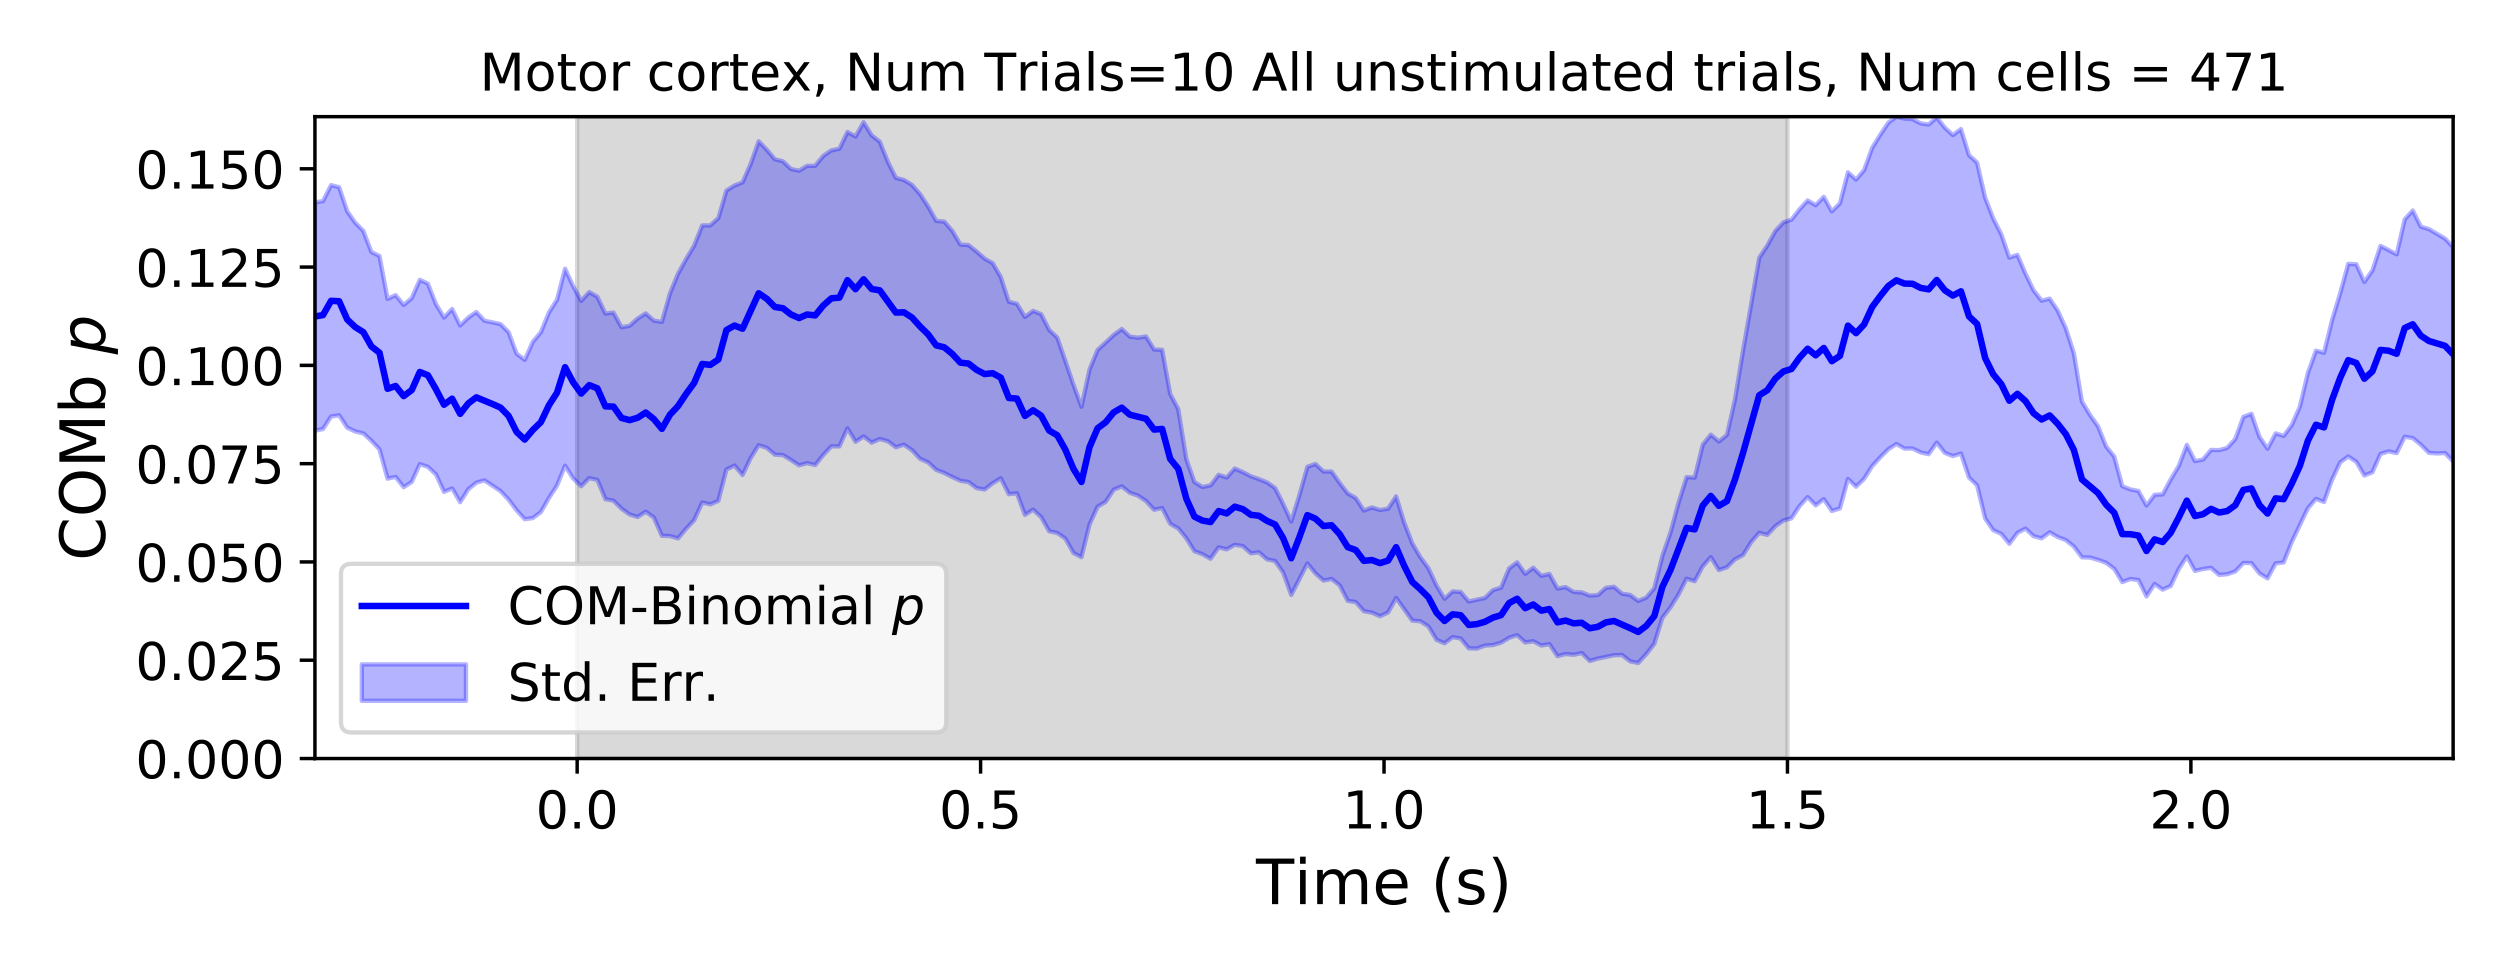 <?xml version="1.0" encoding="utf-8" standalone="no"?>
<!DOCTYPE svg PUBLIC "-//W3C//DTD SVG 1.1//EN"
  "http://www.w3.org/Graphics/SVG/1.1/DTD/svg11.dtd">
<!-- Created with matplotlib (https://matplotlib.org/) -->
<svg height="223.2pt" version="1.1" viewBox="0 0 576 223.2" width="576pt" xmlns="http://www.w3.org/2000/svg" xmlns:xlink="http://www.w3.org/1999/xlink">
 <defs>
  <style type="text/css">
*{stroke-linecap:butt;stroke-linejoin:round;}
  </style>
 </defs>
 <g id="figure_1">
  <g id="patch_1">
   <path d="M 0 223.2 
L 576 223.2 
L 576 0 
L 0 0 
z
" style="fill:#ffffff;"/>
  </g>
  <g id="axes_1">
   <g id="patch_2">
    <path d="M 72.56 174.76 
L 565.2 174.76 
L 565.2 26.88 
L 72.56 26.88 
z
" style="fill:#ffffff;"/>
   </g>
   <g id="PolyCollection_1">
    <defs>
     <path d="M 132.978 -48.44 
L 132.978 -196.32 
L 411.831 -196.32 
L 411.831 -48.44 
L 411.831 -48.44 
L 132.978 -48.44 
z
" id="m9b418250a6" style="stroke:#808080;stroke-opacity:0.3;"/>
    </defs>
    <g clip-path="url(#pe89a038378)">
     <use style="fill:#808080;fill-opacity:0.3;stroke:#808080;stroke-opacity:0.3;" x="0" xlink:href="#m9b418250a6" y="223.2"/>
    </g>
   </g>
   <g id="PolyCollection_2">
    <defs>
     <path d="M 72.56 -176.581 
L 72.56 -123.978 
L 74.419 -124.349 
L 76.278 -127.234 
L 78.137 -127.518 
L 79.996 -124.664 
L 81.855 -123.79 
L 83.714 -123.342 
L 85.573 -121.641 
L 87.432 -119.655 
L 89.291 -112.916 
L 91.15 -113.322 
L 93.009 -110.943 
L 94.868 -112.156 
L 96.727 -116.262 
L 98.586 -115.636 
L 100.445 -113.88 
L 102.304 -109.864 
L 104.163 -110.668 
L 106.022 -107.493 
L 107.881 -110.474 
L 109.74 -111.99 
L 111.599 -112.514 
L 113.458 -111.31 
L 115.317 -110.053 
L 117.176 -108.089 
L 119.035 -105.632 
L 120.894 -103.57 
L 122.754 -103.831 
L 124.613 -105.206 
L 126.472 -108.447 
L 128.331 -111.297 
L 130.19 -115.892 
L 132.049 -112.968 
L 133.908 -111.169 
L 135.767 -113.041 
L 137.626 -112.63 
L 139.485 -108.19 
L 141.344 -107.845 
L 143.203 -106 
L 145.062 -104.667 
L 146.921 -104.083 
L 148.78 -105.313 
L 150.639 -103.973 
L 152.498 -99.748 
L 154.357 -99.686 
L 156.216 -99.154 
L 158.075 -101.382 
L 159.934 -103.336 
L 161.793 -107.417 
L 163.652 -106.999 
L 165.511 -107.814 
L 167.37 -115.017 
L 169.229 -115.943 
L 171.088 -113.761 
L 172.947 -117.654 
L 174.806 -120.621 
L 176.665 -120.022 
L 178.524 -118.448 
L 180.383 -118.341 
L 182.242 -117.217 
L 184.101 -115.986 
L 185.96 -116.498 
L 187.819 -116.052 
L 189.678 -118.363 
L 191.537 -120.363 
L 193.396 -120.345 
L 195.255 -124.493 
L 197.114 -121.411 
L 198.973 -122.644 
L 200.832 -121.21 
L 202.691 -122.051 
L 204.55 -121.548 
L 206.409 -120.146 
L 208.268 -120.742 
L 210.127 -119.478 
L 211.986 -117.489 
L 213.845 -116.677 
L 215.704 -114.941 
L 217.563 -114.227 
L 219.422 -113.296 
L 221.282 -112.426 
L 223.141 -112.155 
L 225 -110.745 
L 226.859 -110.422 
L 228.718 -111.859 
L 230.577 -113.016 
L 232.436 -109.347 
L 234.295 -109.532 
L 236.154 -104.578 
L 238.013 -105.775 
L 239.872 -104.065 
L 241.731 -100.802 
L 243.59 -100.413 
L 245.449 -99.125 
L 247.308 -95.811 
L 249.167 -94.827 
L 251.026 -102.36 
L 252.885 -106.457 
L 254.744 -107.576 
L 256.603 -110.376 
L 258.462 -111.144 
L 260.321 -109.652 
L 262.18 -109.015 
L 264.039 -107.765 
L 265.898 -105.761 
L 267.757 -106.146 
L 269.616 -102.508 
L 271.475 -101.452 
L 273.334 -99.169 
L 275.193 -96.208 
L 277.052 -95.51 
L 278.911 -94.471 
L 280.77 -97.092 
L 282.629 -96.638 
L 284.488 -97.676 
L 286.347 -97.374 
L 288.206 -95.703 
L 290.065 -95.944 
L 291.924 -94.317 
L 293.783 -93.938 
L 295.642 -91.291 
L 297.501 -86.124 
L 299.36 -89.728 
L 301.219 -93.383 
L 303.078 -91.101 
L 304.937 -89.441 
L 306.796 -89.81 
L 308.655 -88.351 
L 310.514 -84.761 
L 312.373 -84.488 
L 314.232 -82.393 
L 316.091 -82.046 
L 317.95 -81.216 
L 319.81 -82.085 
L 321.669 -85.418 
L 323.528 -82.835 
L 325.387 -80.226 
L 327.246 -80.068 
L 329.105 -78.877 
L 330.964 -75.785 
L 332.823 -74.997 
L 334.682 -76.395 
L 336.541 -76.094 
L 338.4 -73.824 
L 340.259 -73.772 
L 342.118 -74.45 
L 343.977 -74.581 
L 345.836 -75.122 
L 347.695 -76.257 
L 349.554 -76.861 
L 351.413 -75.183 
L 353.272 -75.46 
L 355.131 -74.473 
L 356.99 -74.782 
L 358.849 -72.015 
L 360.708 -72.515 
L 362.567 -72.341 
L 364.426 -72.727 
L 366.285 -70.906 
L 368.144 -71.469 
L 370.003 -71.842 
L 371.862 -72.238 
L 373.721 -72.296 
L 375.58 -70.833 
L 377.439 -70.45 
L 379.298 -72.477 
L 381.157 -74.857 
L 383.016 -80.869 
L 384.875 -83.254 
L 386.734 -86.219 
L 388.593 -89.88 
L 390.452 -89.293 
L 392.311 -92.696 
L 394.17 -94.832 
L 396.029 -91.852 
L 397.888 -92.504 
L 399.747 -94.337 
L 401.606 -95.314 
L 403.465 -98.291 
L 405.324 -100.444 
L 407.183 -99.967 
L 409.042 -101.962 
L 410.901 -103.28 
L 412.76 -103.772 
L 414.619 -106.595 
L 416.478 -108.67 
L 418.338 -106.75 
L 420.197 -108.198 
L 422.056 -105.476 
L 423.915 -106.059 
L 425.774 -112.842 
L 427.633 -111.061 
L 429.492 -112.876 
L 431.351 -115.814 
L 433.21 -117.826 
L 435.069 -119.69 
L 436.928 -120.905 
L 438.787 -119.847 
L 440.646 -119.87 
L 442.505 -118.964 
L 444.364 -118.548 
L 446.223 -121.211 
L 448.082 -118.86 
L 449.941 -118.118 
L 451.8 -118.698 
L 453.659 -113.169 
L 455.518 -111.382 
L 457.377 -103.743 
L 459.236 -101.05 
L 461.095 -100.191 
L 462.954 -97.907 
L 464.813 -100.428 
L 466.672 -101.416 
L 468.531 -99.658 
L 470.39 -99.174 
L 472.249 -100.56 
L 474.108 -99.47 
L 475.967 -98.752 
L 477.826 -97.273 
L 479.685 -94.781 
L 481.544 -94.734 
L 483.403 -94.212 
L 485.262 -93.533 
L 487.121 -92.13 
L 488.98 -89.086 
L 490.839 -89.803 
L 492.698 -89.558 
L 494.557 -85.782 
L 496.416 -88.653 
L 498.275 -87.346 
L 500.134 -88.189 
L 501.993 -92.114 
L 503.852 -95.003 
L 505.711 -91.661 
L 507.57 -92.108 
L 509.429 -92.377 
L 511.288 -90.734 
L 513.147 -90.895 
L 515.006 -91.535 
L 516.866 -93.493 
L 518.725 -93.46 
L 520.584 -91.081 
L 522.443 -89.938 
L 524.302 -93.405 
L 526.161 -93.61 
L 528.02 -98.291 
L 529.879 -102.202 
L 531.738 -106.1 
L 533.597 -108.263 
L 535.456 -107.543 
L 537.315 -112.702 
L 539.174 -116.67 
L 541.033 -118.031 
L 542.892 -116.8 
L 544.751 -113.646 
L 546.61 -114.398 
L 548.469 -118.615 
L 550.328 -119.203 
L 552.187 -118.806 
L 554.046 -122.58 
L 555.905 -122.26 
L 557.764 -120.731 
L 559.623 -118.858 
L 561.482 -118.727 
L 563.341 -118.813 
L 565.2 -116.887 
L 565.2 -166.25 
L 565.2 -166.25 
L 563.341 -168.22 
L 561.482 -169.322 
L 559.623 -170.417 
L 557.764 -170.974 
L 555.905 -174.703 
L 554.046 -172.666 
L 552.187 -164.589 
L 550.328 -165.595 
L 548.469 -166.535 
L 546.61 -160.916 
L 544.751 -158.261 
L 542.892 -162.327 
L 541.033 -162.405 
L 539.174 -155.604 
L 537.315 -149.471 
L 535.456 -141.916 
L 533.597 -142.411 
L 531.738 -137.254 
L 529.879 -129.484 
L 528.02 -125.24 
L 526.161 -122.775 
L 524.302 -123.35 
L 522.443 -119.828 
L 520.584 -122.55 
L 518.725 -127.867 
L 516.866 -127.151 
L 515.006 -122.058 
L 513.147 -120.006 
L 511.288 -119.49 
L 509.429 -119.541 
L 507.57 -117.327 
L 505.711 -116.958 
L 503.852 -120.699 
L 501.993 -115.87 
L 500.134 -112.729 
L 498.275 -109.295 
L 496.416 -109.202 
L 494.557 -106.736 
L 492.698 -110.075 
L 490.839 -110.445 
L 488.98 -111.183 
L 487.121 -117.987 
L 485.262 -120.316 
L 483.403 -124.948 
L 481.544 -127.578 
L 479.685 -130.681 
L 477.826 -141.76 
L 475.967 -147.561 
L 474.108 -151.61 
L 472.249 -154.399 
L 470.39 -153.926 
L 468.531 -156.321 
L 466.672 -160.161 
L 464.813 -164.484 
L 462.954 -163.847 
L 461.095 -169.223 
L 459.236 -172.871 
L 457.377 -177.657 
L 455.518 -185.745 
L 453.659 -187.434 
L 451.8 -193.462 
L 449.941 -192.073 
L 448.082 -193.786 
L 446.223 -196.163 
L 444.364 -194.516 
L 442.505 -194.779 
L 440.646 -195.761 
L 438.787 -195.88 
L 436.928 -196.32 
L 435.069 -194.927 
L 433.21 -192.149 
L 431.351 -189.14 
L 429.492 -184.015 
L 427.633 -181.831 
L 425.774 -183.495 
L 423.915 -176.357 
L 422.056 -174.501 
L 420.197 -177.842 
L 418.338 -175.92 
L 416.478 -177.017 
L 414.619 -174.976 
L 412.76 -172.609 
L 410.901 -171.959 
L 409.042 -169.988 
L 407.183 -166.614 
L 405.324 -163.805 
L 403.465 -153.071 
L 401.606 -142.484 
L 399.747 -131.182 
L 397.888 -122.984 
L 396.029 -121.475 
L 394.17 -123.051 
L 392.311 -120.73 
L 390.452 -113.159 
L 388.593 -113.262 
L 386.734 -107.345 
L 384.875 -100.479 
L 383.016 -95.124 
L 381.157 -87.682 
L 379.298 -85.512 
L 377.439 -84.752 
L 375.58 -86.13 
L 373.721 -86.41 
L 371.862 -88.007 
L 370.003 -87.766 
L 368.144 -86.1 
L 366.285 -85.992 
L 364.426 -86.711 
L 362.567 -86.82 
L 360.708 -87.932 
L 358.849 -87.605 
L 356.99 -90.958 
L 355.131 -90.539 
L 353.272 -92.391 
L 351.413 -90.993 
L 349.554 -93.634 
L 347.695 -92.239 
L 345.836 -87.805 
L 343.977 -87.228 
L 342.118 -85.418 
L 340.259 -85.028 
L 338.4 -84.612 
L 336.541 -86.811 
L 334.682 -86.942 
L 332.823 -85.247 
L 330.964 -88.31 
L 329.105 -92.294 
L 327.246 -94.815 
L 325.387 -98.018 
L 323.528 -102.81 
L 321.669 -108.835 
L 319.81 -106 
L 317.95 -105.698 
L 316.091 -106.287 
L 314.232 -105.564 
L 312.373 -108.441 
L 310.514 -109.512 
L 308.655 -111.924 
L 306.796 -114.558 
L 304.937 -114.556 
L 303.078 -116.304 
L 301.219 -115.644 
L 299.36 -109.035 
L 297.501 -103.041 
L 295.642 -107.107 
L 293.783 -110.758 
L 291.924 -112.063 
L 290.065 -112.804 
L 288.206 -113.46 
L 286.347 -114.429 
L 284.488 -115.246 
L 282.629 -113.184 
L 280.77 -113.803 
L 278.911 -111.379 
L 277.052 -111.001 
L 275.193 -112.136 
L 273.334 -117.408 
L 271.475 -128.913 
L 269.616 -132.422 
L 267.757 -142.591 
L 265.898 -142.679 
L 264.039 -145.682 
L 262.18 -145.39 
L 260.321 -145.638 
L 258.462 -147.391 
L 256.603 -146.027 
L 254.744 -144.27 
L 252.885 -142.58 
L 251.026 -138.044 
L 249.167 -129.494 
L 247.308 -134.604 
L 245.449 -140.086 
L 243.59 -145.415 
L 241.731 -147.197 
L 239.872 -150.823 
L 238.013 -151.57 
L 236.154 -150.171 
L 234.295 -153.214 
L 232.436 -153.658 
L 230.577 -159.367 
L 228.718 -162.563 
L 226.859 -163.619 
L 225 -165.248 
L 223.141 -166.733 
L 221.282 -166.845 
L 219.422 -169.991 
L 217.563 -172.138 
L 215.704 -172.309 
L 213.845 -175.631 
L 211.986 -178.464 
L 210.127 -180.593 
L 208.268 -181.731 
L 206.409 -182.225 
L 204.55 -185.942 
L 202.691 -190.561 
L 200.832 -192.015 
L 198.973 -195.039 
L 197.114 -191.753 
L 195.255 -192.786 
L 193.396 -188.919 
L 191.537 -188.556 
L 189.678 -187.262 
L 187.819 -185.001 
L 185.96 -184.984 
L 184.101 -183.867 
L 182.242 -184.263 
L 180.383 -186.037 
L 178.524 -186.509 
L 176.665 -188.703 
L 174.806 -190.633 
L 172.947 -185.418 
L 171.088 -181.185 
L 169.229 -180.451 
L 167.37 -179.291 
L 165.511 -172.945 
L 163.652 -171.267 
L 161.793 -171.265 
L 159.934 -166.62 
L 158.075 -163.507 
L 156.216 -160.129 
L 154.357 -155.613 
L 152.498 -149.044 
L 150.639 -149.322 
L 148.78 -150.993 
L 146.921 -149.818 
L 145.062 -148.133 
L 143.203 -147.805 
L 141.344 -151.189 
L 139.485 -150.951 
L 137.626 -154.828 
L 135.767 -155.898 
L 133.908 -153.886 
L 132.049 -157.276 
L 130.19 -161.286 
L 128.331 -154.143 
L 126.472 -151.201 
L 124.613 -146.653 
L 122.754 -144.43 
L 120.894 -140.283 
L 119.035 -141.701 
L 117.176 -146.66 
L 115.317 -148.529 
L 113.458 -148.93 
L 111.599 -149.316 
L 109.74 -151.309 
L 107.881 -150.013 
L 106.022 -148.213 
L 104.163 -152 
L 102.304 -150.041 
L 100.445 -153.13 
L 98.586 -157.849 
L 96.727 -158.731 
L 94.868 -154.52 
L 93.009 -152.935 
L 91.15 -155.201 
L 89.291 -154.335 
L 87.432 -164.224 
L 85.573 -165.129 
L 83.714 -169.992 
L 81.855 -171.87 
L 79.996 -174.524 
L 78.137 -180.069 
L 76.278 -180.544 
L 74.419 -176.862 
L 72.56 -176.581 
z
" id="m2a6d905073" style="stroke:#0000ff;stroke-opacity:0.3;"/>
    </defs>
    <g clip-path="url(#pe89a038378)">
     <use style="fill:#0000ff;fill-opacity:0.3;stroke:#0000ff;stroke-opacity:0.3;" x="0" xlink:href="#m2a6d905073" y="223.2"/>
    </g>
   </g>
   <g id="matplotlib.axis_1">
    <g id="xtick_1">
     <g id="line2d_1">
      <defs>
       <path d="M 0 0 
L 0 3.5 
" id="m60547cddd5" style="stroke:#000000;stroke-width:0.8;"/>
      </defs>
      <g>
       <use style="stroke:#000000;stroke-width:0.8;" x="132.978" xlink:href="#m60547cddd5" y="174.76"/>
      </g>
     </g>
     <g id="text_1">
      <!-- 0.0 -->
      <defs>
       <path d="M 31.781 66.406 
Q 24.172 66.406 20.328 58.906 
Q 16.5 51.422 16.5 36.375 
Q 16.5 21.391 20.328 13.891 
Q 24.172 6.391 31.781 6.391 
Q 39.453 6.391 43.281 13.891 
Q 47.125 21.391 47.125 36.375 
Q 47.125 51.422 43.281 58.906 
Q 39.453 66.406 31.781 66.406 
z
M 31.781 74.219 
Q 44.047 74.219 50.516 64.516 
Q 56.984 54.828 56.984 36.375 
Q 56.984 17.969 50.516 8.266 
Q 44.047 -1.422 31.781 -1.422 
Q 19.531 -1.422 13.062 8.266 
Q 6.594 17.969 6.594 36.375 
Q 6.594 54.828 13.062 64.516 
Q 19.531 74.219 31.781 74.219 
z
" id="DejaVuSans-48"/>
       <path d="M 10.688 12.406 
L 21 12.406 
L 21 0 
L 10.688 0 
z
" id="DejaVuSans-46"/>
      </defs>
      <g transform="translate(123.436 190.878)scale(0.12 -0.12)">
       <use xlink:href="#DejaVuSans-48"/>
       <use x="63.623" xlink:href="#DejaVuSans-46"/>
       <use x="95.41" xlink:href="#DejaVuSans-48"/>
      </g>
     </g>
    </g>
    <g id="xtick_2">
     <g id="line2d_2">
      <g>
       <use style="stroke:#000000;stroke-width:0.8;" x="225.929" xlink:href="#m60547cddd5" y="174.76"/>
      </g>
     </g>
     <g id="text_2">
      <!-- 0.5 -->
      <defs>
       <path d="M 10.797 72.906 
L 49.516 72.906 
L 49.516 64.594 
L 19.828 64.594 
L 19.828 46.734 
Q 21.969 47.469 24.109 47.828 
Q 26.266 48.188 28.422 48.188 
Q 40.625 48.188 47.75 41.5 
Q 54.891 34.812 54.891 23.391 
Q 54.891 11.625 47.562 5.094 
Q 40.234 -1.422 26.906 -1.422 
Q 22.312 -1.422 17.547 -0.641 
Q 12.797 0.141 7.719 1.703 
L 7.719 11.625 
Q 12.109 9.234 16.797 8.062 
Q 21.484 6.891 26.703 6.891 
Q 35.156 6.891 40.078 11.328 
Q 45.016 15.766 45.016 23.391 
Q 45.016 31 40.078 35.438 
Q 35.156 39.891 26.703 39.891 
Q 22.75 39.891 18.812 39.016 
Q 14.891 38.141 10.797 36.281 
z
" id="DejaVuSans-53"/>
      </defs>
      <g transform="translate(216.387 190.878)scale(0.12 -0.12)">
       <use xlink:href="#DejaVuSans-48"/>
       <use x="63.623" xlink:href="#DejaVuSans-46"/>
       <use x="95.41" xlink:href="#DejaVuSans-53"/>
      </g>
     </g>
    </g>
    <g id="xtick_3">
     <g id="line2d_3">
      <g>
       <use style="stroke:#000000;stroke-width:0.8;" x="318.88" xlink:href="#m60547cddd5" y="174.76"/>
      </g>
     </g>
     <g id="text_3">
      <!-- 1.0 -->
      <defs>
       <path d="M 12.406 8.297 
L 28.516 8.297 
L 28.516 63.922 
L 10.984 60.406 
L 10.984 69.391 
L 28.422 72.906 
L 38.281 72.906 
L 38.281 8.297 
L 54.391 8.297 
L 54.391 0 
L 12.406 0 
z
" id="DejaVuSans-49"/>
      </defs>
      <g transform="translate(309.338 190.878)scale(0.12 -0.12)">
       <use xlink:href="#DejaVuSans-49"/>
       <use x="63.623" xlink:href="#DejaVuSans-46"/>
       <use x="95.41" xlink:href="#DejaVuSans-48"/>
      </g>
     </g>
    </g>
    <g id="xtick_4">
     <g id="line2d_4">
      <g>
       <use style="stroke:#000000;stroke-width:0.8;" x="411.831" xlink:href="#m60547cddd5" y="174.76"/>
      </g>
     </g>
     <g id="text_4">
      <!-- 1.5 -->
      <g transform="translate(402.289 190.878)scale(0.12 -0.12)">
       <use xlink:href="#DejaVuSans-49"/>
       <use x="63.623" xlink:href="#DejaVuSans-46"/>
       <use x="95.41" xlink:href="#DejaVuSans-53"/>
      </g>
     </g>
    </g>
    <g id="xtick_5">
     <g id="line2d_5">
      <g>
       <use style="stroke:#000000;stroke-width:0.8;" x="504.782" xlink:href="#m60547cddd5" y="174.76"/>
      </g>
     </g>
     <g id="text_5">
      <!-- 2.0 -->
      <defs>
       <path d="M 19.188 8.297 
L 53.609 8.297 
L 53.609 0 
L 7.328 0 
L 7.328 8.297 
Q 12.938 14.109 22.625 23.891 
Q 32.328 33.688 34.812 36.531 
Q 39.547 41.844 41.422 45.531 
Q 43.312 49.219 43.312 52.781 
Q 43.312 58.594 39.234 62.25 
Q 35.156 65.922 28.609 65.922 
Q 23.969 65.922 18.812 64.312 
Q 13.672 62.703 7.812 59.422 
L 7.812 69.391 
Q 13.766 71.781 18.938 73 
Q 24.125 74.219 28.422 74.219 
Q 39.75 74.219 46.484 68.547 
Q 53.219 62.891 53.219 53.422 
Q 53.219 48.922 51.531 44.891 
Q 49.859 40.875 45.406 35.406 
Q 44.188 33.984 37.641 27.219 
Q 31.109 20.453 19.188 8.297 
z
" id="DejaVuSans-50"/>
      </defs>
      <g transform="translate(495.24 190.878)scale(0.12 -0.12)">
       <use xlink:href="#DejaVuSans-50"/>
       <use x="63.623" xlink:href="#DejaVuSans-46"/>
       <use x="95.41" xlink:href="#DejaVuSans-48"/>
      </g>
     </g>
    </g>
    <g id="text_6">
     <!-- Time (s) -->
     <defs>
      <path d="M -0.297 72.906 
L 61.375 72.906 
L 61.375 64.594 
L 35.5 64.594 
L 35.5 0 
L 25.594 0 
L 25.594 64.594 
L -0.297 64.594 
z
" id="DejaVuSans-84"/>
      <path d="M 9.422 54.688 
L 18.406 54.688 
L 18.406 0 
L 9.422 0 
z
M 9.422 75.984 
L 18.406 75.984 
L 18.406 64.594 
L 9.422 64.594 
z
" id="DejaVuSans-105"/>
      <path d="M 52 44.188 
Q 55.375 50.25 60.062 53.125 
Q 64.75 56 71.094 56 
Q 79.641 56 84.281 50.016 
Q 88.922 44.047 88.922 33.016 
L 88.922 0 
L 79.891 0 
L 79.891 32.719 
Q 79.891 40.578 77.094 44.375 
Q 74.312 48.188 68.609 48.188 
Q 61.625 48.188 57.562 43.547 
Q 53.516 38.922 53.516 30.906 
L 53.516 0 
L 44.484 0 
L 44.484 32.719 
Q 44.484 40.625 41.703 44.406 
Q 38.922 48.188 33.109 48.188 
Q 26.219 48.188 22.156 43.531 
Q 18.109 38.875 18.109 30.906 
L 18.109 0 
L 9.078 0 
L 9.078 54.688 
L 18.109 54.688 
L 18.109 46.188 
Q 21.188 51.219 25.484 53.609 
Q 29.781 56 35.688 56 
Q 41.656 56 45.828 52.969 
Q 50 49.953 52 44.188 
z
" id="DejaVuSans-109"/>
      <path d="M 56.203 29.594 
L 56.203 25.203 
L 14.891 25.203 
Q 15.484 15.922 20.484 11.062 
Q 25.484 6.203 34.422 6.203 
Q 39.594 6.203 44.453 7.469 
Q 49.312 8.734 54.109 11.281 
L 54.109 2.781 
Q 49.266 0.734 44.188 -0.344 
Q 39.109 -1.422 33.891 -1.422 
Q 20.797 -1.422 13.156 6.188 
Q 5.516 13.812 5.516 26.812 
Q 5.516 40.234 12.766 48.109 
Q 20.016 56 32.328 56 
Q 43.359 56 49.781 48.891 
Q 56.203 41.797 56.203 29.594 
z
M 47.219 32.234 
Q 47.125 39.594 43.094 43.984 
Q 39.062 48.391 32.422 48.391 
Q 24.906 48.391 20.391 44.141 
Q 15.875 39.891 15.188 32.172 
z
" id="DejaVuSans-101"/>
      <path id="DejaVuSans-32"/>
      <path d="M 31 75.875 
Q 24.469 64.656 21.281 53.656 
Q 18.109 42.672 18.109 31.391 
Q 18.109 20.125 21.312 9.062 
Q 24.516 -2 31 -13.188 
L 23.188 -13.188 
Q 15.875 -1.703 12.234 9.375 
Q 8.594 20.453 8.594 31.391 
Q 8.594 42.281 12.203 53.312 
Q 15.828 64.359 23.188 75.875 
z
" id="DejaVuSans-40"/>
      <path d="M 44.281 53.078 
L 44.281 44.578 
Q 40.484 46.531 36.375 47.5 
Q 32.281 48.484 27.875 48.484 
Q 21.188 48.484 17.844 46.438 
Q 14.5 44.391 14.5 40.281 
Q 14.5 37.156 16.891 35.375 
Q 19.281 33.594 26.516 31.984 
L 29.594 31.297 
Q 39.156 29.25 43.188 25.516 
Q 47.219 21.781 47.219 15.094 
Q 47.219 7.469 41.188 3.016 
Q 35.156 -1.422 24.609 -1.422 
Q 20.219 -1.422 15.453 -0.562 
Q 10.688 0.297 5.422 2 
L 5.422 11.281 
Q 10.406 8.688 15.234 7.391 
Q 20.062 6.109 24.812 6.109 
Q 31.156 6.109 34.562 8.281 
Q 37.984 10.453 37.984 14.406 
Q 37.984 18.062 35.516 20.016 
Q 33.062 21.969 24.703 23.781 
L 21.578 24.516 
Q 13.234 26.266 9.516 29.906 
Q 5.812 33.547 5.812 39.891 
Q 5.812 47.609 11.281 51.797 
Q 16.75 56 26.812 56 
Q 31.781 56 36.172 55.266 
Q 40.578 54.547 44.281 53.078 
z
" id="DejaVuSans-115"/>
      <path d="M 8.016 75.875 
L 15.828 75.875 
Q 23.141 64.359 26.781 53.312 
Q 30.422 42.281 30.422 31.391 
Q 30.422 20.453 26.781 9.375 
Q 23.141 -1.703 15.828 -13.188 
L 8.016 -13.188 
Q 14.5 -2 17.703 9.062 
Q 20.906 20.125 20.906 31.391 
Q 20.906 42.672 17.703 53.656 
Q 14.5 64.656 8.016 75.875 
z
" id="DejaVuSans-41"/>
     </defs>
     <g transform="translate(289.385 208.315)scale(0.144 -0.144)">
      <use xlink:href="#DejaVuSans-84"/>
      <use x="61.037" xlink:href="#DejaVuSans-105"/>
      <use x="88.82" xlink:href="#DejaVuSans-109"/>
      <use x="186.232" xlink:href="#DejaVuSans-101"/>
      <use x="247.756" xlink:href="#DejaVuSans-32"/>
      <use x="279.543" xlink:href="#DejaVuSans-40"/>
      <use x="318.557" xlink:href="#DejaVuSans-115"/>
      <use x="370.656" xlink:href="#DejaVuSans-41"/>
     </g>
    </g>
   </g>
   <g id="matplotlib.axis_2">
    <g id="ytick_1">
     <g id="line2d_6">
      <defs>
       <path d="M 0 0 
L -3.5 0 
" id="m1eaab41a7a" style="stroke:#000000;stroke-width:0.8;"/>
      </defs>
      <g>
       <use style="stroke:#000000;stroke-width:0.8;" x="72.56" xlink:href="#m1eaab41a7a" y="174.76"/>
      </g>
     </g>
     <g id="text_7">
      <!-- 0.000 -->
      <g transform="translate(31.206 179.319)scale(0.12 -0.12)">
       <use xlink:href="#DejaVuSans-48"/>
       <use x="63.623" xlink:href="#DejaVuSans-46"/>
       <use x="95.41" xlink:href="#DejaVuSans-48"/>
       <use x="159.033" xlink:href="#DejaVuSans-48"/>
       <use x="222.656" xlink:href="#DejaVuSans-48"/>
      </g>
     </g>
    </g>
    <g id="ytick_2">
     <g id="line2d_7">
      <g>
       <use style="stroke:#000000;stroke-width:0.8;" x="72.56" xlink:href="#m1eaab41a7a" y="152.115"/>
      </g>
     </g>
     <g id="text_8">
      <!-- 0.025 -->
      <g transform="translate(31.206 156.674)scale(0.12 -0.12)">
       <use xlink:href="#DejaVuSans-48"/>
       <use x="63.623" xlink:href="#DejaVuSans-46"/>
       <use x="95.41" xlink:href="#DejaVuSans-48"/>
       <use x="159.033" xlink:href="#DejaVuSans-50"/>
       <use x="222.656" xlink:href="#DejaVuSans-53"/>
      </g>
     </g>
    </g>
    <g id="ytick_3">
     <g id="line2d_8">
      <g>
       <use style="stroke:#000000;stroke-width:0.8;" x="72.56" xlink:href="#m1eaab41a7a" y="129.471"/>
      </g>
     </g>
     <g id="text_9">
      <!-- 0.050 -->
      <g transform="translate(31.206 134.03)scale(0.12 -0.12)">
       <use xlink:href="#DejaVuSans-48"/>
       <use x="63.623" xlink:href="#DejaVuSans-46"/>
       <use x="95.41" xlink:href="#DejaVuSans-48"/>
       <use x="159.033" xlink:href="#DejaVuSans-53"/>
       <use x="222.656" xlink:href="#DejaVuSans-48"/>
      </g>
     </g>
    </g>
    <g id="ytick_4">
     <g id="line2d_9">
      <g>
       <use style="stroke:#000000;stroke-width:0.8;" x="72.56" xlink:href="#m1eaab41a7a" y="106.826"/>
      </g>
     </g>
     <g id="text_10">
      <!-- 0.075 -->
      <defs>
       <path d="M 8.203 72.906 
L 55.078 72.906 
L 55.078 68.703 
L 28.609 0 
L 18.312 0 
L 43.219 64.594 
L 8.203 64.594 
z
" id="DejaVuSans-55"/>
      </defs>
      <g transform="translate(31.206 111.385)scale(0.12 -0.12)">
       <use xlink:href="#DejaVuSans-48"/>
       <use x="63.623" xlink:href="#DejaVuSans-46"/>
       <use x="95.41" xlink:href="#DejaVuSans-48"/>
       <use x="159.033" xlink:href="#DejaVuSans-55"/>
       <use x="222.656" xlink:href="#DejaVuSans-53"/>
      </g>
     </g>
    </g>
    <g id="ytick_5">
     <g id="line2d_10">
      <g>
       <use style="stroke:#000000;stroke-width:0.8;" x="72.56" xlink:href="#m1eaab41a7a" y="84.181"/>
      </g>
     </g>
     <g id="text_11">
      <!-- 0.100 -->
      <g transform="translate(31.206 88.74)scale(0.12 -0.12)">
       <use xlink:href="#DejaVuSans-48"/>
       <use x="63.623" xlink:href="#DejaVuSans-46"/>
       <use x="95.41" xlink:href="#DejaVuSans-49"/>
       <use x="159.033" xlink:href="#DejaVuSans-48"/>
       <use x="222.656" xlink:href="#DejaVuSans-48"/>
      </g>
     </g>
    </g>
    <g id="ytick_6">
     <g id="line2d_11">
      <g>
       <use style="stroke:#000000;stroke-width:0.8;" x="72.56" xlink:href="#m1eaab41a7a" y="61.537"/>
      </g>
     </g>
     <g id="text_12">
      <!-- 0.125 -->
      <g transform="translate(31.206 66.096)scale(0.12 -0.12)">
       <use xlink:href="#DejaVuSans-48"/>
       <use x="63.623" xlink:href="#DejaVuSans-46"/>
       <use x="95.41" xlink:href="#DejaVuSans-49"/>
       <use x="159.033" xlink:href="#DejaVuSans-50"/>
       <use x="222.656" xlink:href="#DejaVuSans-53"/>
      </g>
     </g>
    </g>
    <g id="ytick_7">
     <g id="line2d_12">
      <g>
       <use style="stroke:#000000;stroke-width:0.8;" x="72.56" xlink:href="#m1eaab41a7a" y="38.892"/>
      </g>
     </g>
     <g id="text_13">
      <!-- 0.150 -->
      <g transform="translate(31.206 43.451)scale(0.12 -0.12)">
       <use xlink:href="#DejaVuSans-48"/>
       <use x="63.623" xlink:href="#DejaVuSans-46"/>
       <use x="95.41" xlink:href="#DejaVuSans-49"/>
       <use x="159.033" xlink:href="#DejaVuSans-53"/>
       <use x="222.656" xlink:href="#DejaVuSans-48"/>
      </g>
     </g>
    </g>
    <g id="text_14">
     <!-- COMb $p$ -->
     <defs>
      <path d="M 64.406 67.281 
L 64.406 56.891 
Q 59.422 61.531 53.781 63.812 
Q 48.141 66.109 41.797 66.109 
Q 29.297 66.109 22.656 58.469 
Q 16.016 50.828 16.016 36.375 
Q 16.016 21.969 22.656 14.328 
Q 29.297 6.688 41.797 6.688 
Q 48.141 6.688 53.781 8.984 
Q 59.422 11.281 64.406 15.922 
L 64.406 5.609 
Q 59.234 2.094 53.438 0.328 
Q 47.656 -1.422 41.219 -1.422 
Q 24.656 -1.422 15.125 8.703 
Q 5.609 18.844 5.609 36.375 
Q 5.609 53.953 15.125 64.078 
Q 24.656 74.219 41.219 74.219 
Q 47.75 74.219 53.531 72.484 
Q 59.328 70.75 64.406 67.281 
z
" id="DejaVuSans-67"/>
      <path d="M 39.406 66.219 
Q 28.656 66.219 22.328 58.203 
Q 16.016 50.203 16.016 36.375 
Q 16.016 22.609 22.328 14.594 
Q 28.656 6.594 39.406 6.594 
Q 50.141 6.594 56.422 14.594 
Q 62.703 22.609 62.703 36.375 
Q 62.703 50.203 56.422 58.203 
Q 50.141 66.219 39.406 66.219 
z
M 39.406 74.219 
Q 54.734 74.219 63.906 63.938 
Q 73.094 53.656 73.094 36.375 
Q 73.094 19.141 63.906 8.859 
Q 54.734 -1.422 39.406 -1.422 
Q 24.031 -1.422 14.812 8.828 
Q 5.609 19.094 5.609 36.375 
Q 5.609 53.656 14.812 63.938 
Q 24.031 74.219 39.406 74.219 
z
" id="DejaVuSans-79"/>
      <path d="M 9.812 72.906 
L 24.516 72.906 
L 43.109 23.297 
L 61.812 72.906 
L 76.516 72.906 
L 76.516 0 
L 66.891 0 
L 66.891 64.016 
L 48.094 14.016 
L 38.188 14.016 
L 19.391 64.016 
L 19.391 0 
L 9.812 0 
z
" id="DejaVuSans-77"/>
      <path d="M 48.688 27.297 
Q 48.688 37.203 44.609 42.844 
Q 40.531 48.484 33.406 48.484 
Q 26.266 48.484 22.188 42.844 
Q 18.109 37.203 18.109 27.297 
Q 18.109 17.391 22.188 11.75 
Q 26.266 6.109 33.406 6.109 
Q 40.531 6.109 44.609 11.75 
Q 48.688 17.391 48.688 27.297 
z
M 18.109 46.391 
Q 20.953 51.266 25.266 53.625 
Q 29.594 56 35.594 56 
Q 45.562 56 51.781 48.094 
Q 58.016 40.188 58.016 27.297 
Q 58.016 14.406 51.781 6.484 
Q 45.562 -1.422 35.594 -1.422 
Q 29.594 -1.422 25.266 0.953 
Q 20.953 3.328 18.109 8.203 
L 18.109 0 
L 9.078 0 
L 9.078 75.984 
L 18.109 75.984 
z
" id="DejaVuSans-98"/>
      <path d="M 49.609 33.688 
Q 49.609 40.875 46.484 44.672 
Q 43.359 48.484 37.5 48.484 
Q 33.5 48.484 29.859 46.438 
Q 26.219 44.391 23.391 40.484 
Q 20.609 36.625 18.938 31.156 
Q 17.281 25.688 17.281 20.312 
Q 17.281 13.484 20.406 9.797 
Q 23.531 6.109 29.297 6.109 
Q 33.547 6.109 37.188 8.109 
Q 40.828 10.109 43.406 13.922 
Q 46.188 17.922 47.891 23.344 
Q 49.609 28.766 49.609 33.688 
z
M 21.781 46.391 
Q 25.391 51.125 30.297 53.562 
Q 35.203 56 41.219 56 
Q 49.609 56 54.25 50.5 
Q 58.891 45.016 58.891 35.109 
Q 58.891 27 56 19.656 
Q 53.125 12.312 47.703 6.5 
Q 44.094 2.641 39.547 0.609 
Q 35.016 -1.422 29.984 -1.422 
Q 24.172 -1.422 20.219 1 
Q 16.266 3.422 14.312 8.203 
L 8.688 -20.797 
L -0.297 -20.797 
L 14.406 54.688 
L 23.391 54.688 
z
" id="DejaVuSans-Oblique-112"/>
     </defs>
     <g transform="translate(24.182 129.188)rotate(-90)scale(0.144 -0.144)">
      <use transform="translate(0 0.016)" xlink:href="#DejaVuSans-67"/>
      <use transform="translate(69.824 0.016)" xlink:href="#DejaVuSans-79"/>
      <use transform="translate(148.535 0.016)" xlink:href="#DejaVuSans-77"/>
      <use transform="translate(234.814 0.016)" xlink:href="#DejaVuSans-98"/>
      <use transform="translate(298.291 0.016)" xlink:href="#DejaVuSans-32"/>
      <use transform="translate(330.078 0.016)" xlink:href="#DejaVuSans-Oblique-112"/>
     </g>
    </g>
   </g>
   <g id="line2d_13">
    <path clip-path="url(#pe89a038378)" d="M 72.56 72.92 
L 74.419 72.594 
L 76.278 69.311 
L 78.137 69.406 
L 79.996 73.606 
L 81.855 75.37 
L 83.714 76.533 
L 85.573 79.815 
L 87.432 81.26 
L 89.291 89.574 
L 91.15 88.939 
L 93.009 91.261 
L 94.868 89.862 
L 96.727 85.703 
L 98.586 86.457 
L 100.445 89.695 
L 102.304 93.247 
L 104.163 91.866 
L 106.022 95.347 
L 107.881 92.956 
L 109.74 91.55 
L 113.458 93.08 
L 115.317 93.909 
L 117.176 95.825 
L 119.035 99.534 
L 120.894 101.274 
L 122.754 99.07 
L 124.613 97.271 
L 126.472 93.376 
L 128.331 90.48 
L 130.19 84.611 
L 132.049 88.078 
L 133.908 90.672 
L 135.767 88.73 
L 137.626 89.471 
L 139.485 93.629 
L 141.344 93.683 
L 143.203 96.297 
L 145.062 96.8 
L 146.921 96.25 
L 148.78 95.047 
L 150.639 96.553 
L 152.498 98.804 
L 154.357 95.551 
L 156.216 93.559 
L 158.075 90.756 
L 159.934 88.222 
L 161.793 83.859 
L 163.652 84.067 
L 165.511 82.821 
L 167.37 76.046 
L 169.229 75.003 
L 171.088 75.727 
L 174.806 67.573 
L 176.665 68.838 
L 178.524 70.722 
L 180.383 71.011 
L 182.242 72.46 
L 184.101 73.273 
L 185.96 72.459 
L 187.819 72.673 
L 189.678 70.388 
L 191.537 68.74 
L 193.396 68.568 
L 195.255 64.56 
L 197.114 66.618 
L 198.973 64.359 
L 200.832 66.587 
L 202.691 66.894 
L 206.409 72.015 
L 208.268 71.963 
L 210.127 73.165 
L 211.986 75.224 
L 213.845 77.046 
L 215.704 79.575 
L 217.563 80.018 
L 219.422 81.556 
L 221.282 83.565 
L 223.141 83.756 
L 225 85.203 
L 226.859 86.18 
L 228.718 85.989 
L 230.577 87.009 
L 232.436 91.697 
L 234.295 91.827 
L 236.154 95.826 
L 238.013 94.527 
L 239.872 95.756 
L 241.731 99.2 
L 243.59 100.286 
L 245.449 103.595 
L 247.308 107.993 
L 249.167 111.039 
L 251.026 102.998 
L 252.885 98.681 
L 254.744 97.277 
L 256.603 94.998 
L 258.462 93.933 
L 260.321 95.555 
L 264.039 96.477 
L 265.898 98.98 
L 267.757 98.831 
L 269.616 105.735 
L 271.475 108.017 
L 273.334 114.912 
L 275.193 119.028 
L 277.052 119.945 
L 278.911 120.275 
L 280.77 117.752 
L 282.629 118.289 
L 284.488 116.739 
L 286.347 117.299 
L 288.206 118.619 
L 290.065 118.826 
L 291.924 120.01 
L 293.783 120.852 
L 295.642 124.001 
L 297.501 128.618 
L 299.36 123.818 
L 301.219 118.687 
L 303.078 119.497 
L 304.937 121.201 
L 306.796 121.016 
L 308.655 123.062 
L 310.514 126.063 
L 312.373 126.735 
L 314.232 129.222 
L 316.091 129.033 
L 317.95 129.743 
L 319.81 129.158 
L 321.669 126.074 
L 323.528 130.378 
L 325.387 134.078 
L 327.246 135.759 
L 329.105 137.615 
L 330.964 141.152 
L 332.823 143.078 
L 334.682 141.532 
L 336.541 141.748 
L 338.4 143.982 
L 340.259 143.8 
L 342.118 143.266 
L 343.977 142.296 
L 345.836 141.737 
L 347.695 138.952 
L 349.554 137.953 
L 351.413 140.112 
L 353.272 139.275 
L 355.131 140.694 
L 356.99 140.33 
L 358.849 143.39 
L 360.708 142.977 
L 362.567 143.62 
L 364.426 143.481 
L 366.285 144.751 
L 368.144 144.416 
L 370.003 143.396 
L 371.862 143.077 
L 375.58 144.718 
L 377.439 145.599 
L 379.298 144.206 
L 381.157 141.93 
L 383.016 135.203 
L 384.875 131.333 
L 388.593 121.629 
L 390.452 121.974 
L 392.311 116.487 
L 394.17 114.259 
L 396.029 116.536 
L 397.888 115.456 
L 399.747 110.44 
L 401.606 104.301 
L 405.324 91.075 
L 407.183 89.91 
L 409.042 87.225 
L 410.901 85.581 
L 412.76 85.01 
L 414.619 82.414 
L 416.478 80.356 
L 418.338 81.865 
L 420.197 80.18 
L 422.056 83.211 
L 423.915 81.992 
L 425.774 75.031 
L 427.633 76.754 
L 429.492 74.755 
L 431.351 70.723 
L 433.21 68.212 
L 435.069 65.892 
L 436.928 64.588 
L 438.787 65.337 
L 440.646 65.384 
L 442.505 66.329 
L 444.364 66.668 
L 446.223 64.513 
L 448.082 66.877 
L 449.941 68.105 
L 451.8 67.12 
L 453.659 72.898 
L 455.518 74.636 
L 457.377 82.5 
L 459.236 86.239 
L 461.095 88.493 
L 462.954 92.323 
L 464.813 90.744 
L 466.672 92.412 
L 468.531 95.21 
L 470.39 96.65 
L 472.249 95.72 
L 474.108 97.66 
L 475.967 100.043 
L 477.826 103.683 
L 479.685 110.469 
L 483.403 113.62 
L 485.262 116.275 
L 487.121 118.142 
L 488.98 123.065 
L 490.839 123.076 
L 492.698 123.383 
L 494.557 126.941 
L 496.416 124.273 
L 498.275 124.879 
L 500.134 122.741 
L 501.993 119.208 
L 503.852 115.349 
L 505.711 118.891 
L 507.57 118.483 
L 509.429 117.241 
L 511.288 118.088 
L 513.147 117.749 
L 515.006 116.404 
L 516.866 112.878 
L 518.725 112.537 
L 520.584 116.384 
L 522.443 118.317 
L 524.302 114.822 
L 526.161 115.007 
L 528.02 111.435 
L 529.879 107.357 
L 531.738 101.523 
L 533.597 97.863 
L 535.456 98.47 
L 537.315 92.113 
L 539.174 87.063 
L 541.033 82.982 
L 542.892 83.636 
L 544.751 87.247 
L 546.61 85.543 
L 548.469 80.625 
L 550.328 80.801 
L 552.187 81.503 
L 554.046 75.577 
L 555.905 74.719 
L 557.764 77.347 
L 559.623 78.562 
L 563.341 79.684 
L 565.2 81.631 
L 565.2 81.631 
" style="fill:none;stroke:#0000ff;stroke-linecap:square;stroke-width:1.5;"/>
   </g>
   <g id="patch_3">
    <path d="M 72.56 174.76 
L 72.56 26.88 
" style="fill:none;stroke:#000000;stroke-linecap:square;stroke-linejoin:miter;stroke-width:0.8;"/>
   </g>
   <g id="patch_4">
    <path d="M 565.2 174.76 
L 565.2 26.88 
" style="fill:none;stroke:#000000;stroke-linecap:square;stroke-linejoin:miter;stroke-width:0.8;"/>
   </g>
   <g id="patch_5">
    <path d="M 72.56 174.76 
L 565.2 174.76 
" style="fill:none;stroke:#000000;stroke-linecap:square;stroke-linejoin:miter;stroke-width:0.8;"/>
   </g>
   <g id="patch_6">
    <path d="M 72.56 26.88 
L 565.2 26.88 
" style="fill:none;stroke:#000000;stroke-linecap:square;stroke-linejoin:miter;stroke-width:0.8;"/>
   </g>
   <g id="text_15">
    <!-- Motor cortex, Num Trials=10 All unstimulated trials, Num cells = 471 -->
    <defs>
     <path d="M 30.609 48.391 
Q 23.391 48.391 19.188 42.75 
Q 14.984 37.109 14.984 27.297 
Q 14.984 17.484 19.156 11.844 
Q 23.344 6.203 30.609 6.203 
Q 37.797 6.203 41.984 11.859 
Q 46.188 17.531 46.188 27.297 
Q 46.188 37.016 41.984 42.703 
Q 37.797 48.391 30.609 48.391 
z
M 30.609 56 
Q 42.328 56 49.016 48.375 
Q 55.719 40.766 55.719 27.297 
Q 55.719 13.875 49.016 6.219 
Q 42.328 -1.422 30.609 -1.422 
Q 18.844 -1.422 12.172 6.219 
Q 5.516 13.875 5.516 27.297 
Q 5.516 40.766 12.172 48.375 
Q 18.844 56 30.609 56 
z
" id="DejaVuSans-111"/>
     <path d="M 18.312 70.219 
L 18.312 54.688 
L 36.812 54.688 
L 36.812 47.703 
L 18.312 47.703 
L 18.312 18.016 
Q 18.312 11.328 20.141 9.422 
Q 21.969 7.516 27.594 7.516 
L 36.812 7.516 
L 36.812 0 
L 27.594 0 
Q 17.188 0 13.234 3.875 
Q 9.281 7.766 9.281 18.016 
L 9.281 47.703 
L 2.688 47.703 
L 2.688 54.688 
L 9.281 54.688 
L 9.281 70.219 
z
" id="DejaVuSans-116"/>
     <path d="M 41.109 46.297 
Q 39.594 47.172 37.812 47.578 
Q 36.031 48 33.891 48 
Q 26.266 48 22.188 43.047 
Q 18.109 38.094 18.109 28.812 
L 18.109 0 
L 9.078 0 
L 9.078 54.688 
L 18.109 54.688 
L 18.109 46.188 
Q 20.953 51.172 25.484 53.578 
Q 30.031 56 36.531 56 
Q 37.453 56 38.578 55.875 
Q 39.703 55.766 41.062 55.516 
z
" id="DejaVuSans-114"/>
     <path d="M 48.781 52.594 
L 48.781 44.188 
Q 44.969 46.297 41.141 47.344 
Q 37.312 48.391 33.406 48.391 
Q 24.656 48.391 19.812 42.844 
Q 14.984 37.312 14.984 27.297 
Q 14.984 17.281 19.812 11.734 
Q 24.656 6.203 33.406 6.203 
Q 37.312 6.203 41.141 7.25 
Q 44.969 8.297 48.781 10.406 
L 48.781 2.094 
Q 45.016 0.344 40.984 -0.531 
Q 36.969 -1.422 32.422 -1.422 
Q 20.062 -1.422 12.781 6.344 
Q 5.516 14.109 5.516 27.297 
Q 5.516 40.672 12.859 48.328 
Q 20.219 56 33.016 56 
Q 37.156 56 41.109 55.141 
Q 45.062 54.297 48.781 52.594 
z
" id="DejaVuSans-99"/>
     <path d="M 54.891 54.688 
L 35.109 28.078 
L 55.906 0 
L 45.312 0 
L 29.391 21.484 
L 13.484 0 
L 2.875 0 
L 24.125 28.609 
L 4.688 54.688 
L 15.281 54.688 
L 29.781 35.203 
L 44.281 54.688 
z
" id="DejaVuSans-120"/>
     <path d="M 11.719 12.406 
L 22.016 12.406 
L 22.016 4 
L 14.016 -11.625 
L 7.719 -11.625 
L 11.719 4 
z
" id="DejaVuSans-44"/>
     <path d="M 9.812 72.906 
L 23.094 72.906 
L 55.422 11.922 
L 55.422 72.906 
L 64.984 72.906 
L 64.984 0 
L 51.703 0 
L 19.391 60.984 
L 19.391 0 
L 9.812 0 
z
" id="DejaVuSans-78"/>
     <path d="M 8.5 21.578 
L 8.5 54.688 
L 17.484 54.688 
L 17.484 21.922 
Q 17.484 14.156 20.5 10.266 
Q 23.531 6.391 29.594 6.391 
Q 36.859 6.391 41.078 11.031 
Q 45.312 15.672 45.312 23.688 
L 45.312 54.688 
L 54.297 54.688 
L 54.297 0 
L 45.312 0 
L 45.312 8.406 
Q 42.047 3.422 37.719 1 
Q 33.406 -1.422 27.688 -1.422 
Q 18.266 -1.422 13.375 4.438 
Q 8.5 10.297 8.5 21.578 
z
M 31.109 56 
z
" id="DejaVuSans-117"/>
     <path d="M 34.281 27.484 
Q 23.391 27.484 19.188 25 
Q 14.984 22.516 14.984 16.5 
Q 14.984 11.719 18.141 8.906 
Q 21.297 6.109 26.703 6.109 
Q 34.188 6.109 38.703 11.406 
Q 43.219 16.703 43.219 25.484 
L 43.219 27.484 
z
M 52.203 31.203 
L 52.203 0 
L 43.219 0 
L 43.219 8.297 
Q 40.141 3.328 35.547 0.953 
Q 30.953 -1.422 24.312 -1.422 
Q 15.922 -1.422 10.953 3.297 
Q 6 8.016 6 15.922 
Q 6 25.141 12.172 29.828 
Q 18.359 34.516 30.609 34.516 
L 43.219 34.516 
L 43.219 35.406 
Q 43.219 41.609 39.141 45 
Q 35.062 48.391 27.688 48.391 
Q 23 48.391 18.547 47.266 
Q 14.109 46.141 10.016 43.891 
L 10.016 52.203 
Q 14.938 54.109 19.578 55.047 
Q 24.219 56 28.609 56 
Q 40.484 56 46.344 49.844 
Q 52.203 43.703 52.203 31.203 
z
" id="DejaVuSans-97"/>
     <path d="M 9.422 75.984 
L 18.406 75.984 
L 18.406 0 
L 9.422 0 
z
" id="DejaVuSans-108"/>
     <path d="M 10.594 45.406 
L 73.188 45.406 
L 73.188 37.203 
L 10.594 37.203 
z
M 10.594 25.484 
L 73.188 25.484 
L 73.188 17.188 
L 10.594 17.188 
z
" id="DejaVuSans-61"/>
     <path d="M 34.188 63.188 
L 20.797 26.906 
L 47.609 26.906 
z
M 28.609 72.906 
L 39.797 72.906 
L 67.578 0 
L 57.328 0 
L 50.688 18.703 
L 17.828 18.703 
L 11.188 0 
L 0.781 0 
z
" id="DejaVuSans-65"/>
     <path d="M 54.891 33.016 
L 54.891 0 
L 45.906 0 
L 45.906 32.719 
Q 45.906 40.484 42.875 44.328 
Q 39.844 48.188 33.797 48.188 
Q 26.516 48.188 22.312 43.547 
Q 18.109 38.922 18.109 30.906 
L 18.109 0 
L 9.078 0 
L 9.078 54.688 
L 18.109 54.688 
L 18.109 46.188 
Q 21.344 51.125 25.703 53.562 
Q 30.078 56 35.797 56 
Q 45.219 56 50.047 50.172 
Q 54.891 44.344 54.891 33.016 
z
" id="DejaVuSans-110"/>
     <path d="M 45.406 46.391 
L 45.406 75.984 
L 54.391 75.984 
L 54.391 0 
L 45.406 0 
L 45.406 8.203 
Q 42.578 3.328 38.25 0.953 
Q 33.938 -1.422 27.875 -1.422 
Q 17.969 -1.422 11.734 6.484 
Q 5.516 14.406 5.516 27.297 
Q 5.516 40.188 11.734 48.094 
Q 17.969 56 27.875 56 
Q 33.938 56 38.25 53.625 
Q 42.578 51.266 45.406 46.391 
z
M 14.797 27.297 
Q 14.797 17.391 18.875 11.75 
Q 22.953 6.109 30.078 6.109 
Q 37.203 6.109 41.297 11.75 
Q 45.406 17.391 45.406 27.297 
Q 45.406 37.203 41.297 42.844 
Q 37.203 48.484 30.078 48.484 
Q 22.953 48.484 18.875 42.844 
Q 14.797 37.203 14.797 27.297 
z
" id="DejaVuSans-100"/>
     <path d="M 37.797 64.312 
L 12.891 25.391 
L 37.797 25.391 
z
M 35.203 72.906 
L 47.609 72.906 
L 47.609 25.391 
L 58.016 25.391 
L 58.016 17.188 
L 47.609 17.188 
L 47.609 0 
L 37.797 0 
L 37.797 17.188 
L 4.891 17.188 
L 4.891 26.703 
z
" id="DejaVuSans-52"/>
    </defs>
    <g transform="translate(110.522 20.88)scale(0.12 -0.12)">
     <use xlink:href="#DejaVuSans-77"/>
     <use x="86.279" xlink:href="#DejaVuSans-111"/>
     <use x="147.461" xlink:href="#DejaVuSans-116"/>
     <use x="186.67" xlink:href="#DejaVuSans-111"/>
     <use x="247.852" xlink:href="#DejaVuSans-114"/>
     <use x="288.965" xlink:href="#DejaVuSans-32"/>
     <use x="320.752" xlink:href="#DejaVuSans-99"/>
     <use x="375.732" xlink:href="#DejaVuSans-111"/>
     <use x="436.914" xlink:href="#DejaVuSans-114"/>
     <use x="478.027" xlink:href="#DejaVuSans-116"/>
     <use x="517.236" xlink:href="#DejaVuSans-101"/>
     <use x="578.744" xlink:href="#DejaVuSans-120"/>
     <use x="637.924" xlink:href="#DejaVuSans-44"/>
     <use x="669.711" xlink:href="#DejaVuSans-32"/>
     <use x="701.498" xlink:href="#DejaVuSans-78"/>
     <use x="776.303" xlink:href="#DejaVuSans-117"/>
     <use x="839.682" xlink:href="#DejaVuSans-109"/>
     <use x="937.094" xlink:href="#DejaVuSans-32"/>
     <use x="968.881" xlink:href="#DejaVuSans-84"/>
     <use x="1029.746" xlink:href="#DejaVuSans-114"/>
     <use x="1070.859" xlink:href="#DejaVuSans-105"/>
     <use x="1098.643" xlink:href="#DejaVuSans-97"/>
     <use x="1159.922" xlink:href="#DejaVuSans-108"/>
     <use x="1187.705" xlink:href="#DejaVuSans-115"/>
     <use x="1239.805" xlink:href="#DejaVuSans-61"/>
     <use x="1323.594" xlink:href="#DejaVuSans-49"/>
     <use x="1387.217" xlink:href="#DejaVuSans-48"/>
     <use x="1450.84" xlink:href="#DejaVuSans-32"/>
     <use x="1482.627" xlink:href="#DejaVuSans-65"/>
     <use x="1551.035" xlink:href="#DejaVuSans-108"/>
     <use x="1578.818" xlink:href="#DejaVuSans-108"/>
     <use x="1606.602" xlink:href="#DejaVuSans-32"/>
     <use x="1638.389" xlink:href="#DejaVuSans-117"/>
     <use x="1701.768" xlink:href="#DejaVuSans-110"/>
     <use x="1765.146" xlink:href="#DejaVuSans-115"/>
     <use x="1817.246" xlink:href="#DejaVuSans-116"/>
     <use x="1856.455" xlink:href="#DejaVuSans-105"/>
     <use x="1884.238" xlink:href="#DejaVuSans-109"/>
     <use x="1981.65" xlink:href="#DejaVuSans-117"/>
     <use x="2045.029" xlink:href="#DejaVuSans-108"/>
     <use x="2072.812" xlink:href="#DejaVuSans-97"/>
     <use x="2134.092" xlink:href="#DejaVuSans-116"/>
     <use x="2173.301" xlink:href="#DejaVuSans-101"/>
     <use x="2234.824" xlink:href="#DejaVuSans-100"/>
     <use x="2298.301" xlink:href="#DejaVuSans-32"/>
     <use x="2330.088" xlink:href="#DejaVuSans-116"/>
     <use x="2369.297" xlink:href="#DejaVuSans-114"/>
     <use x="2410.41" xlink:href="#DejaVuSans-105"/>
     <use x="2438.193" xlink:href="#DejaVuSans-97"/>
     <use x="2499.473" xlink:href="#DejaVuSans-108"/>
     <use x="2527.256" xlink:href="#DejaVuSans-115"/>
     <use x="2579.355" xlink:href="#DejaVuSans-44"/>
     <use x="2611.143" xlink:href="#DejaVuSans-32"/>
     <use x="2642.93" xlink:href="#DejaVuSans-78"/>
     <use x="2717.734" xlink:href="#DejaVuSans-117"/>
     <use x="2781.113" xlink:href="#DejaVuSans-109"/>
     <use x="2878.525" xlink:href="#DejaVuSans-32"/>
     <use x="2910.312" xlink:href="#DejaVuSans-99"/>
     <use x="2965.293" xlink:href="#DejaVuSans-101"/>
     <use x="3026.816" xlink:href="#DejaVuSans-108"/>
     <use x="3054.6" xlink:href="#DejaVuSans-108"/>
     <use x="3082.383" xlink:href="#DejaVuSans-115"/>
     <use x="3134.482" xlink:href="#DejaVuSans-32"/>
     <use x="3166.27" xlink:href="#DejaVuSans-61"/>
     <use x="3250.059" xlink:href="#DejaVuSans-32"/>
     <use x="3281.846" xlink:href="#DejaVuSans-52"/>
     <use x="3345.469" xlink:href="#DejaVuSans-55"/>
     <use x="3409.092" xlink:href="#DejaVuSans-49"/>
    </g>
   </g>
   <g id="legend_1">
    <g id="patch_7">
     <path d="M 80.96 168.76 
L 215.6 168.76 
Q 218 168.76 218 166.36 
L 218 132.306 
Q 218 129.906 215.6 129.906 
L 80.96 129.906 
Q 78.56 129.906 78.56 132.306 
L 78.56 166.36 
Q 78.56 168.76 80.96 168.76 
z
" style="fill:#ffffff;opacity:0.8;stroke:#cccccc;stroke-linejoin:miter;"/>
    </g>
    <g id="line2d_14">
     <path d="M 83.36 139.626 
L 107.36 139.626 
" style="fill:none;stroke:#0000ff;stroke-linecap:square;stroke-width:1.5;"/>
    </g>
    <g id="line2d_15"/>
    <g id="text_16">
     <!-- COM-Binomial $p$ -->
     <defs>
      <path d="M 4.891 31.391 
L 31.203 31.391 
L 31.203 23.391 
L 4.891 23.391 
z
" id="DejaVuSans-45"/>
      <path d="M 19.672 34.812 
L 19.672 8.109 
L 35.5 8.109 
Q 43.453 8.109 47.281 11.406 
Q 51.125 14.703 51.125 21.484 
Q 51.125 28.328 47.281 31.562 
Q 43.453 34.812 35.5 34.812 
z
M 19.672 64.797 
L 19.672 42.828 
L 34.281 42.828 
Q 41.5 42.828 45.031 45.531 
Q 48.578 48.25 48.578 53.812 
Q 48.578 59.328 45.031 62.062 
Q 41.5 64.797 34.281 64.797 
z
M 9.812 72.906 
L 35.016 72.906 
Q 46.297 72.906 52.391 68.219 
Q 58.5 63.531 58.5 54.891 
Q 58.5 48.188 55.375 44.234 
Q 52.25 40.281 46.188 39.312 
Q 53.469 37.75 57.5 32.781 
Q 61.531 27.828 61.531 20.406 
Q 61.531 10.641 54.891 5.312 
Q 48.25 0 35.984 0 
L 9.812 0 
z
" id="DejaVuSans-66"/>
     </defs>
     <g transform="translate(116.96 143.826)scale(0.12 -0.12)">
      <use transform="translate(0 0.016)" xlink:href="#DejaVuSans-67"/>
      <use transform="translate(69.824 0.016)" xlink:href="#DejaVuSans-79"/>
      <use transform="translate(148.535 0.016)" xlink:href="#DejaVuSans-77"/>
      <use transform="translate(234.814 0.016)" xlink:href="#DejaVuSans-45"/>
      <use transform="translate(270.898 0.016)" xlink:href="#DejaVuSans-66"/>
      <use transform="translate(339.502 0.016)" xlink:href="#DejaVuSans-105"/>
      <use transform="translate(367.285 0.016)" xlink:href="#DejaVuSans-110"/>
      <use transform="translate(430.664 0.016)" xlink:href="#DejaVuSans-111"/>
      <use transform="translate(491.846 0.016)" xlink:href="#DejaVuSans-109"/>
      <use transform="translate(589.258 0.016)" xlink:href="#DejaVuSans-105"/>
      <use transform="translate(617.041 0.016)" xlink:href="#DejaVuSans-97"/>
      <use transform="translate(678.32 0.016)" xlink:href="#DejaVuSans-108"/>
      <use transform="translate(706.104 0.016)" xlink:href="#DejaVuSans-32"/>
      <use transform="translate(737.891 0.016)" xlink:href="#DejaVuSans-Oblique-112"/>
     </g>
    </g>
    <g id="patch_8">
     <path d="M 83.36 161.464 
L 107.36 161.464 
L 107.36 153.064 
L 83.36 153.064 
z
" style="fill:#0000ff;opacity:0.3;stroke:#0000ff;stroke-linejoin:miter;"/>
    </g>
    <g id="text_17">
     <!-- Std. Err. -->
     <defs>
      <path d="M 53.516 70.516 
L 53.516 60.891 
Q 47.906 63.578 42.922 64.891 
Q 37.938 66.219 33.297 66.219 
Q 25.25 66.219 20.875 63.094 
Q 16.5 59.969 16.5 54.203 
Q 16.5 49.359 19.406 46.891 
Q 22.312 44.438 30.422 42.922 
L 36.375 41.703 
Q 47.406 39.594 52.656 34.297 
Q 57.906 29 57.906 20.125 
Q 57.906 9.516 50.797 4.047 
Q 43.703 -1.422 29.984 -1.422 
Q 24.812 -1.422 18.969 -0.25 
Q 13.141 0.922 6.891 3.219 
L 6.891 13.375 
Q 12.891 10.016 18.656 8.297 
Q 24.422 6.594 29.984 6.594 
Q 38.422 6.594 43.016 9.906 
Q 47.609 13.234 47.609 19.391 
Q 47.609 24.75 44.312 27.781 
Q 41.016 30.812 33.5 32.328 
L 27.484 33.5 
Q 16.453 35.688 11.516 40.375 
Q 6.594 45.062 6.594 53.422 
Q 6.594 63.094 13.406 68.656 
Q 20.219 74.219 32.172 74.219 
Q 37.312 74.219 42.625 73.281 
Q 47.953 72.359 53.516 70.516 
z
" id="DejaVuSans-83"/>
      <path d="M 9.812 72.906 
L 55.906 72.906 
L 55.906 64.594 
L 19.672 64.594 
L 19.672 43.016 
L 54.391 43.016 
L 54.391 34.719 
L 19.672 34.719 
L 19.672 8.297 
L 56.781 8.297 
L 56.781 0 
L 9.812 0 
z
" id="DejaVuSans-69"/>
     </defs>
     <g transform="translate(116.96 161.464)scale(0.12 -0.12)">
      <use xlink:href="#DejaVuSans-83"/>
      <use x="63.477" xlink:href="#DejaVuSans-116"/>
      <use x="102.686" xlink:href="#DejaVuSans-100"/>
      <use x="166.162" xlink:href="#DejaVuSans-46"/>
      <use x="197.949" xlink:href="#DejaVuSans-32"/>
      <use x="229.736" xlink:href="#DejaVuSans-69"/>
      <use x="292.92" xlink:href="#DejaVuSans-114"/>
      <use x="334.018" xlink:href="#DejaVuSans-114"/>
      <use x="374.99" xlink:href="#DejaVuSans-46"/>
     </g>
    </g>
   </g>
  </g>
 </g>
 <defs>
  <clipPath id="pe89a038378">
   <rect height="147.88" width="492.64" x="72.56" y="26.88"/>
  </clipPath>
 </defs>
</svg>
